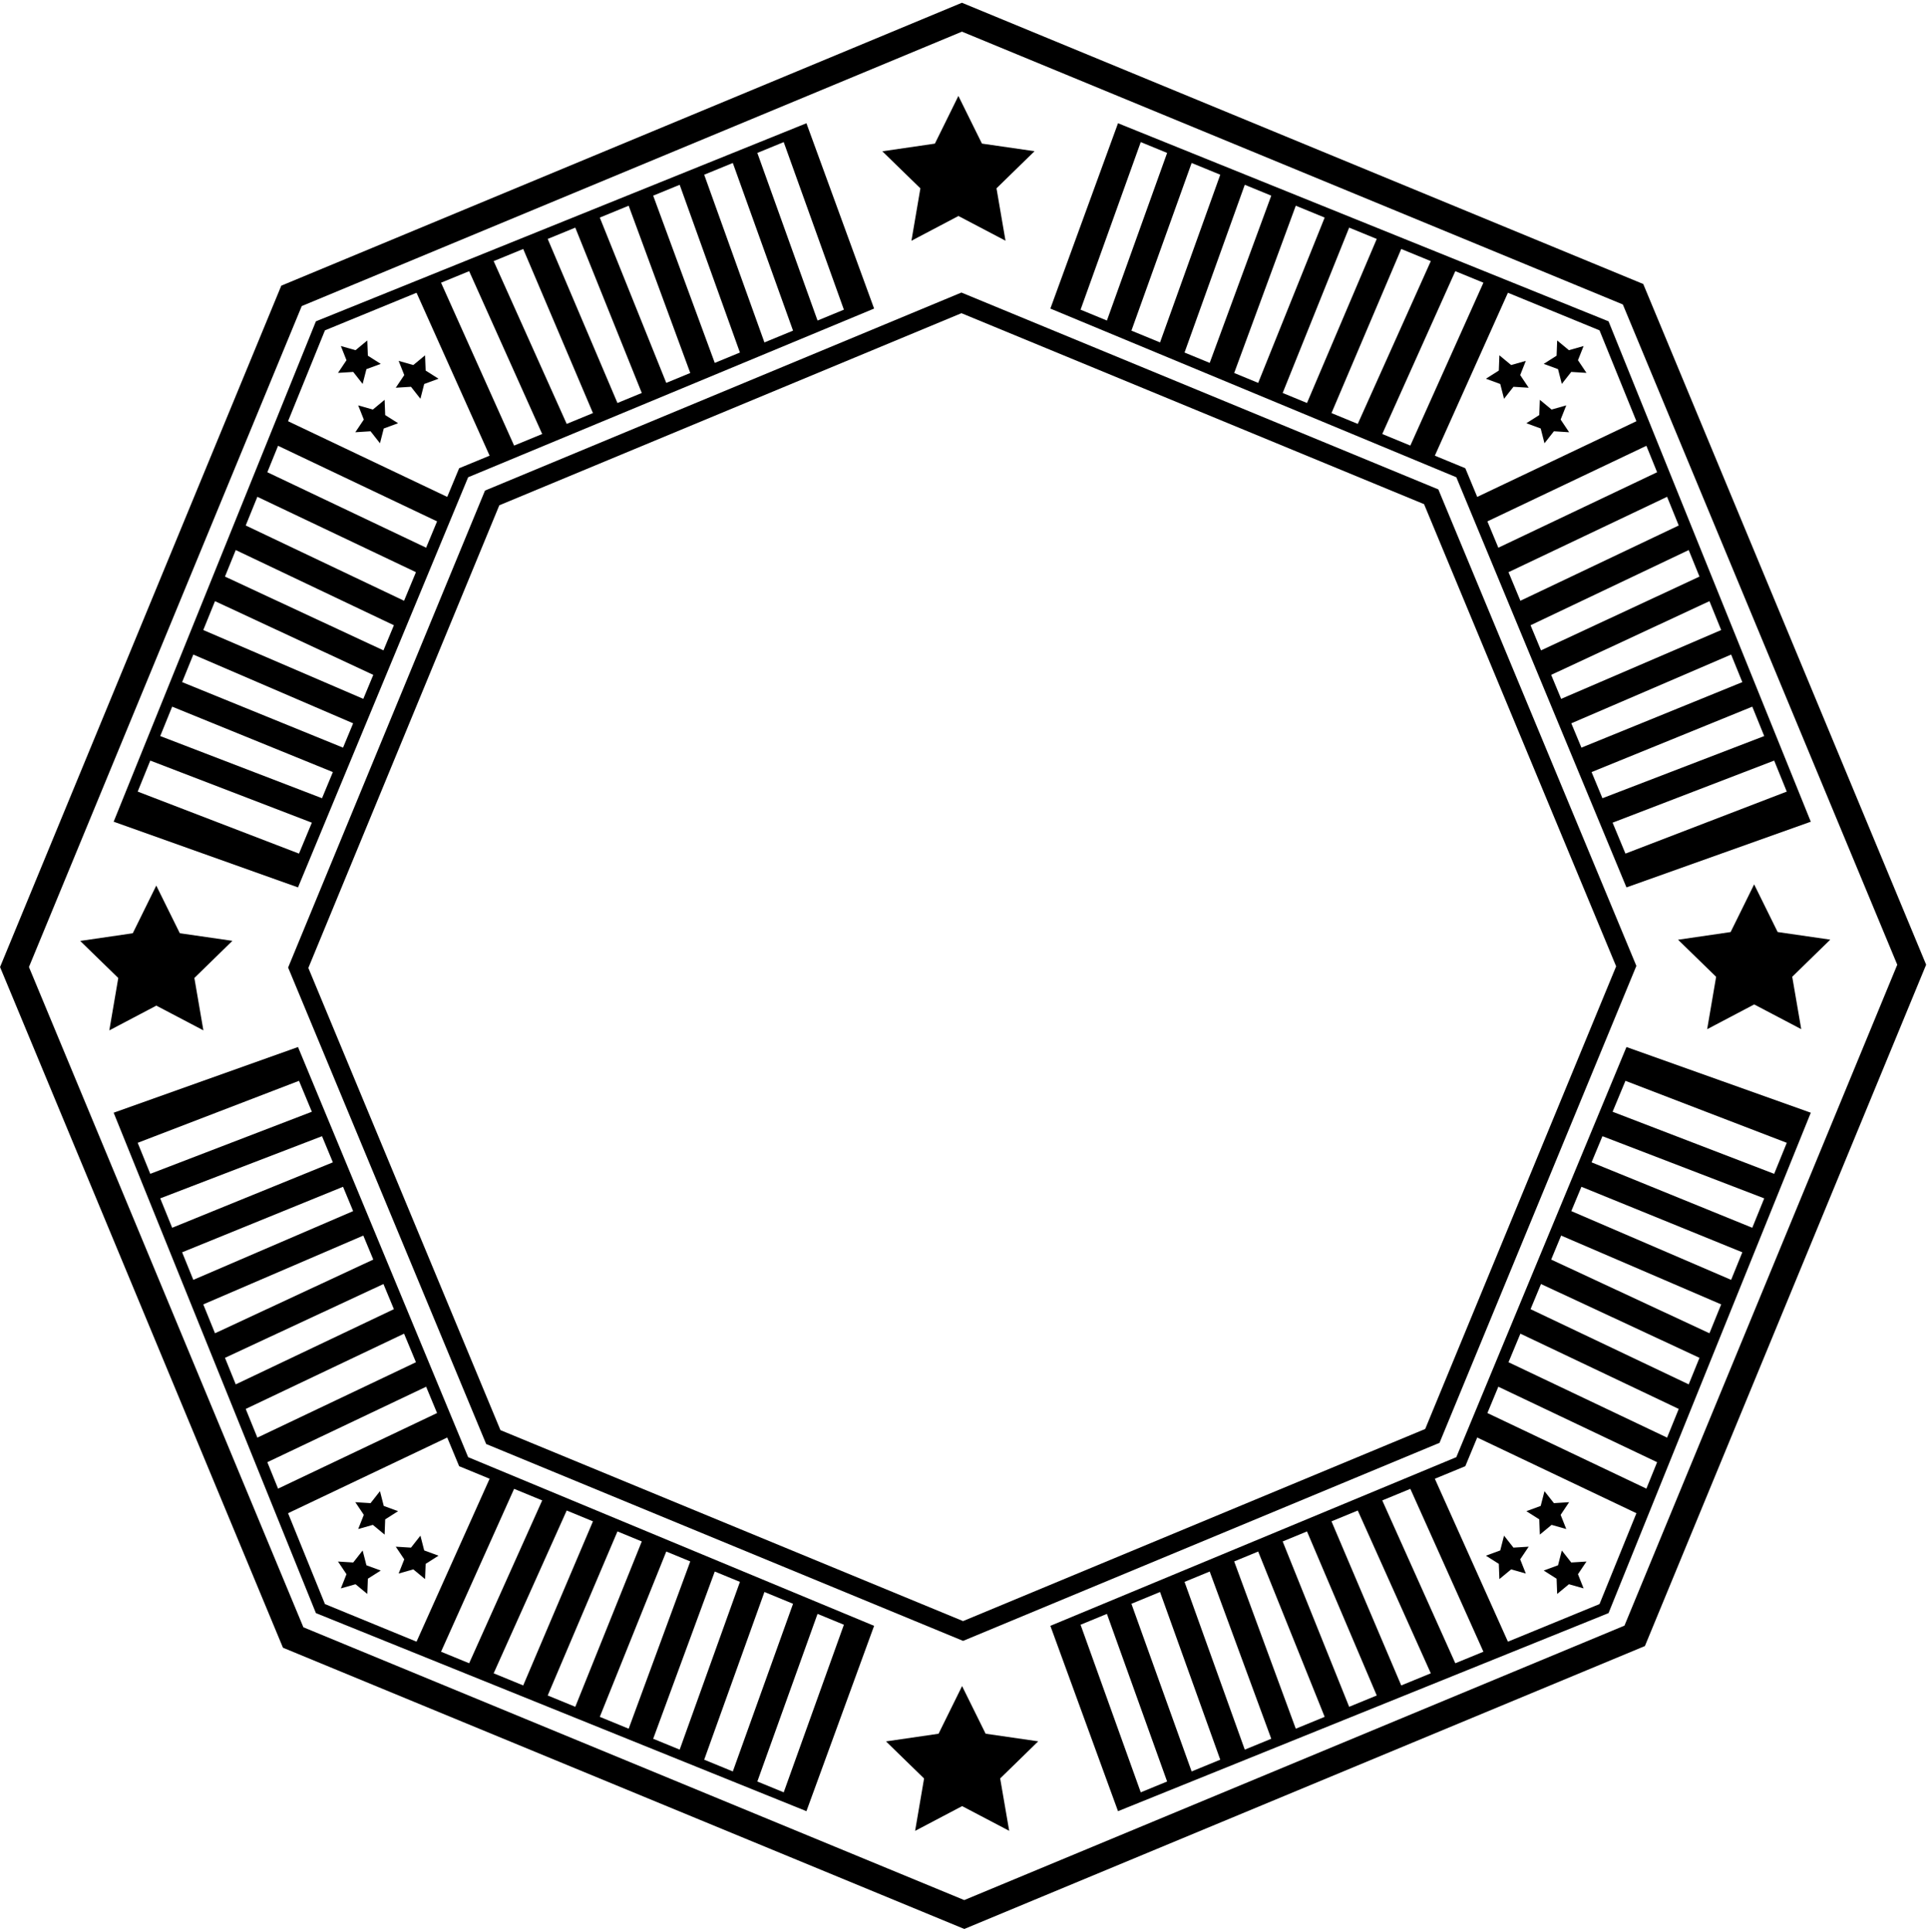 <?xml version="1.0" encoding="UTF-8"?>
<svg xmlns="http://www.w3.org/2000/svg" xmlns:xlink="http://www.w3.org/1999/xlink" width="537pt" height="538pt" viewBox="0 0 537 538" version="1.1">
<g id="surface1">
<path style=" stroke:none;fill-rule:nonzero;fill:rgb(0%,0%,0%);fill-opacity:1;" d="M 457.688 79.098 L 267.922 0.77 L 78.348 79.562 L 0.016 269.328 L 78.816 458.902 L 268.582 537.23 L 458.152 458.434 L 536.484 268.672 Z M 452.457 452.75 L 268.57 529.184 L 84.5 453.207 L 8.062 269.32 L 84.047 85.242 L 267.93 8.816 L 452.004 84.793 L 528.438 268.684 L 452.457 452.75 "/>
<path style=" stroke:none;fill-rule:nonzero;fill:rgb(0%,0%,0%);fill-opacity:1;" d="M 267.781 81.477 L 135.082 136.629 L 80.25 269.469 L 135.41 402.168 L 268.246 456.996 L 400.945 401.84 L 455.773 269.008 L 400.617 136.305 Z M 396.957 397.98 L 268.238 451.484 L 139.387 398.301 L 85.883 269.578 L 139.07 140.727 L 267.789 87.227 L 396.641 140.41 L 450.141 269.133 L 396.957 397.98 "/>
<path style=" stroke:none;fill-rule:nonzero;fill:rgb(0%,0%,0%);fill-opacity:1;" d="M 43.543 280.074 L 56.648 286.957 L 54.137 272.367 L 64.73 262.031 L 50.082 259.91 L 43.527 246.641 L 36.98 259.918 L 22.336 262.055 L 32.941 272.379 L 30.445 286.969 L 43.543 280.074 "/>
<path style=" stroke:none;fill-rule:nonzero;fill:rgb(0%,0%,0%);fill-opacity:1;" d="M 274.52 482.852 L 267.965 469.582 L 261.418 482.859 L 246.773 484.992 L 257.379 495.32 L 254.883 509.91 L 267.98 503.016 L 281.086 509.895 L 278.574 495.309 L 289.168 484.973 L 274.52 482.852 "/>
<path style=" stroke:none;fill-rule:nonzero;fill:rgb(0%,0%,0%);fill-opacity:1;" d="M 253.859 67.051 L 266.953 60.156 L 280.059 67.039 L 277.551 52.449 L 288.145 42.113 L 273.496 39.992 L 266.938 26.723 L 260.395 40 L 245.75 42.137 L 256.352 52.461 L 253.859 67.051 "/>
<path style=" stroke:none;fill-rule:nonzero;fill:rgb(0%,0%,0%);fill-opacity:1;" d="M 495.129 259.578 L 488.574 246.309 L 482.027 259.586 L 467.383 261.723 L 477.988 272.047 L 475.492 286.637 L 488.59 279.742 L 501.695 286.625 L 499.184 272.035 L 509.777 261.699 L 495.129 259.578 "/>
<path style=" stroke:none;fill-rule:nonzero;fill:rgb(0%,0%,0%);fill-opacity:1;" d="M 130.391 132.918 L 243.461 85.941 L 224.613 34.324 L 87.988 89.492 L 31.656 228.852 L 83.004 247.148 Z M 218.285 39.574 L 235.047 86.246 L 227.707 89.273 L 210.938 42.59 Z M 204.109 45.391 L 220.883 92.086 L 212.914 95.367 L 196.137 48.66 Z M 189.309 51.465 L 206.09 98.184 L 199.082 101.07 L 181.93 54.492 Z M 175.102 57.293 L 192.258 103.879 L 185.574 106.637 L 167.059 60.594 Z M 160.234 63.395 L 178.754 109.445 L 171.977 112.238 L 152.551 66.547 Z M 145.73 69.344 L 165.156 115.047 L 157.84 118.062 L 137.496 72.723 Z M 130.672 75.523 L 151.016 120.875 L 143.191 124.098 L 122.844 78.734 Z M 90.508 92.004 L 116.016 81.535 L 136.371 126.91 L 127.883 130.406 L 124.566 138.391 L 80.23 117.312 Z M 77.449 124.156 L 121.734 145.207 L 118.688 152.539 L 74.461 131.52 Z M 71.684 138.363 L 115.852 159.355 L 112.543 167.316 L 68.438 146.352 Z M 65.66 153.195 L 109.711 174.137 L 106.801 181.137 L 62.66 160.586 Z M 59.883 167.426 L 103.969 187.953 L 101.191 194.637 L 56.617 175.469 Z M 53.844 182.301 L 98.359 201.449 L 95.547 208.223 L 50.727 189.977 Z M 47.953 196.809 L 92.715 215.031 L 89.691 222.312 L 44.629 204.996 Z M 41.855 211.828 L 86.859 229.121 L 83.281 237.734 L 38.348 220.465 L 41.855 211.828 "/>
<path style=" stroke:none;fill-rule:nonzero;fill:rgb(0%,0%,0%);fill-opacity:1;" d="M 102.059 102.809 L 106.051 101.344 L 102.461 99.066 L 102.301 94.82 L 99.027 97.531 L 94.938 96.371 L 96.504 100.324 L 94.141 103.852 L 98.379 103.586 L 101.004 106.926 L 102.059 102.809 "/>
<path style=" stroke:none;fill-rule:nonzero;fill:rgb(0%,0%,0%);fill-opacity:1;" d="M 107.125 111.352 L 103.852 114.062 L 99.766 112.902 L 101.332 116.852 L 98.965 120.383 L 103.207 120.113 L 105.832 123.453 L 106.887 119.34 L 110.875 117.871 L 107.285 115.598 L 107.125 111.352 "/>
<path style=" stroke:none;fill-rule:nonzero;fill:rgb(0%,0%,0%);fill-opacity:1;" d="M 118.391 98.957 L 115.117 101.668 L 111.031 100.508 L 112.598 104.461 L 110.23 107.988 L 114.473 107.723 L 117.098 111.062 L 118.152 106.945 L 122.141 105.48 L 118.555 103.203 L 118.391 98.957 "/>
<path style=" stroke:none;fill-rule:nonzero;fill:rgb(0%,0%,0%);fill-opacity:1;" d="M 453.012 247.148 L 504.355 228.852 L 448.023 89.492 L 311.398 34.324 L 292.555 85.941 L 405.625 132.918 Z M 497.664 220.465 L 452.73 237.734 L 449.152 229.121 L 494.156 211.828 Z M 491.383 204.996 L 446.32 222.312 L 443.297 215.031 L 488.059 196.809 Z M 485.285 189.977 L 440.469 208.223 L 437.652 201.449 L 482.168 182.301 Z M 479.395 175.469 L 434.82 194.637 L 432.043 187.953 L 476.129 167.426 Z M 473.352 160.586 L 429.211 181.137 L 426.301 174.137 L 470.352 153.195 Z M 467.574 146.352 L 423.469 167.316 L 420.16 159.355 L 464.328 138.363 Z M 461.551 131.52 L 417.328 152.539 L 414.281 145.207 L 458.562 124.156 Z M 300.965 86.246 L 317.73 39.574 L 325.074 42.59 L 308.305 89.273 Z M 315.129 92.086 L 331.902 45.391 L 339.875 48.66 L 323.102 95.367 Z M 329.926 98.184 L 346.703 51.465 L 354.082 54.492 L 336.934 101.07 Z M 343.754 103.879 L 360.91 57.293 L 368.957 60.594 L 350.438 106.637 Z M 357.258 109.445 L 375.777 63.395 L 383.461 66.547 L 364.035 112.238 Z M 370.855 115.047 L 390.281 69.344 L 398.516 72.723 L 378.176 118.062 Z M 384.996 120.875 L 405.34 75.523 L 413.172 78.734 L 392.82 124.098 Z M 419.996 81.535 L 445.508 92.004 L 455.785 117.312 L 411.445 138.391 L 408.129 130.406 L 399.641 126.91 L 419.996 81.535 "/>
<path style=" stroke:none;fill-rule:nonzero;fill:rgb(0%,0%,0%);fill-opacity:1;" d="M 435.008 106.926 L 437.633 103.586 L 441.875 103.852 L 439.508 100.324 L 441.074 96.371 L 436.984 97.531 L 433.715 94.82 L 433.551 99.066 L 429.965 101.344 L 433.953 102.809 L 435.008 106.926 "/>
<path style=" stroke:none;fill-rule:nonzero;fill:rgb(0%,0%,0%);fill-opacity:1;" d="M 429.125 119.34 L 430.18 123.453 L 432.809 120.113 L 437.047 120.383 L 434.68 116.852 L 436.246 112.902 L 432.16 114.062 L 428.887 111.352 L 428.727 115.598 L 425.137 117.871 L 429.125 119.34 "/>
<path style=" stroke:none;fill-rule:nonzero;fill:rgb(0%,0%,0%);fill-opacity:1;" d="M 418.914 111.062 L 421.539 107.723 L 425.781 107.988 L 423.414 104.461 L 424.98 100.508 L 420.895 101.668 L 417.621 98.957 L 417.461 103.203 L 413.871 105.48 L 417.859 106.945 L 418.914 111.062 "/>
<path style=" stroke:none;fill-rule:nonzero;fill:rgb(0%,0%,0%);fill-opacity:1;" d="M 83.004 291.602 L 31.656 309.898 L 87.988 449.258 L 224.613 504.426 L 243.461 452.805 L 130.391 405.828 Z M 38.348 318.281 L 83.281 301.016 L 86.859 309.629 L 41.855 326.922 Z M 44.629 333.754 L 89.691 316.438 L 92.715 323.719 L 47.953 341.941 Z M 50.727 348.773 L 95.547 330.527 L 98.359 337.301 L 53.844 356.449 Z M 56.617 363.281 L 101.191 344.113 L 103.969 350.797 L 59.883 371.324 Z M 62.66 378.164 L 106.801 357.609 L 109.711 364.613 L 65.66 385.555 Z M 68.438 392.398 L 112.543 371.434 L 115.852 379.391 L 71.684 400.387 Z M 74.461 407.23 L 118.688 386.211 L 121.734 393.543 L 77.449 414.594 Z M 235.047 452.5 L 218.285 499.176 L 210.938 496.16 L 227.707 449.477 Z M 220.883 446.664 L 204.109 493.359 L 196.137 490.086 L 212.914 443.379 Z M 206.09 440.566 L 189.309 487.285 L 181.93 484.258 L 199.082 437.68 Z M 192.258 434.867 L 175.102 481.457 L 167.059 478.156 L 185.574 432.113 Z M 178.754 429.305 L 160.234 475.355 L 152.551 472.203 L 171.977 426.512 Z M 165.156 423.703 L 145.73 469.406 L 137.496 466.027 L 157.84 420.688 Z M 151.016 417.875 L 130.672 463.227 L 122.844 460.016 L 143.191 414.652 Z M 116.016 457.215 L 90.508 446.746 L 80.23 421.438 L 124.566 400.359 L 127.883 408.344 L 136.371 411.84 L 116.016 457.215 "/>
<path style=" stroke:none;fill-rule:nonzero;fill:rgb(0%,0%,0%);fill-opacity:1;" d="M 101.004 431.824 L 98.379 435.164 L 94.141 434.898 L 96.504 438.426 L 94.938 442.379 L 99.027 441.219 L 102.301 443.926 L 102.461 439.68 L 106.051 437.406 L 102.059 435.941 L 101.004 431.824 "/>
<path style=" stroke:none;fill-rule:nonzero;fill:rgb(0%,0%,0%);fill-opacity:1;" d="M 106.887 419.41 L 105.832 415.297 L 103.207 418.637 L 98.965 418.367 L 101.332 421.898 L 99.766 425.848 L 103.852 424.688 L 107.125 427.398 L 107.285 423.152 L 110.875 420.875 L 106.887 419.41 "/>
<path style=" stroke:none;fill-rule:nonzero;fill:rgb(0%,0%,0%);fill-opacity:1;" d="M 117.098 427.688 L 114.473 431.027 L 110.23 430.762 L 112.598 434.289 L 111.031 438.242 L 115.117 437.082 L 118.391 439.789 L 118.555 435.547 L 122.141 433.27 L 118.152 431.805 L 117.098 427.688 "/>
<path style=" stroke:none;fill-rule:nonzero;fill:rgb(0%,0%,0%);fill-opacity:1;" d="M 405.625 405.828 L 292.555 452.805 L 311.398 504.426 L 448.023 449.258 L 504.355 309.898 L 453.012 291.602 Z M 317.73 499.176 L 300.965 452.5 L 308.305 449.477 L 325.074 496.16 Z M 331.902 493.359 L 315.129 446.664 L 323.102 443.379 L 339.875 490.086 Z M 346.703 487.285 L 329.926 440.566 L 336.934 437.68 L 354.082 484.258 Z M 360.91 481.457 L 343.754 434.867 L 350.438 432.113 L 368.957 478.156 Z M 375.777 475.355 L 357.258 429.305 L 364.035 426.512 L 383.461 472.203 Z M 390.281 469.406 L 370.855 423.703 L 378.176 420.688 L 398.516 466.027 Z M 405.34 463.227 L 384.996 417.875 L 392.82 414.652 L 413.172 460.016 Z M 445.508 446.746 L 419.996 457.215 L 399.641 411.84 L 408.129 408.344 L 411.445 400.359 L 455.785 421.438 Z M 458.562 414.594 L 414.281 393.543 L 417.328 386.211 L 461.551 407.23 Z M 464.328 400.387 L 420.16 379.391 L 423.469 371.434 L 467.574 392.398 Z M 470.352 385.555 L 426.301 364.613 L 429.211 357.609 L 473.352 378.164 Z M 476.129 371.324 L 432.043 350.797 L 434.82 344.113 L 479.395 363.281 Z M 482.168 356.449 L 437.652 337.301 L 440.469 330.527 L 485.285 348.773 Z M 488.059 341.941 L 443.297 323.719 L 446.32 316.438 L 491.383 333.754 Z M 494.156 326.922 L 449.152 309.629 L 452.73 301.016 L 497.664 318.281 L 494.156 326.922 "/>
<path style=" stroke:none;fill-rule:nonzero;fill:rgb(0%,0%,0%);fill-opacity:1;" d="M 433.953 435.941 L 429.965 437.406 L 433.551 439.68 L 433.715 443.926 L 436.984 441.219 L 441.074 442.379 L 439.508 438.426 L 441.875 434.898 L 437.633 435.164 L 435.008 431.824 L 433.953 435.941 "/>
<path style=" stroke:none;fill-rule:nonzero;fill:rgb(0%,0%,0%);fill-opacity:1;" d="M 428.887 427.398 L 432.16 424.688 L 436.246 425.848 L 434.68 421.898 L 437.047 418.367 L 432.809 418.637 L 430.18 415.297 L 429.125 419.41 L 425.137 420.875 L 428.727 423.152 L 428.887 427.398 "/>
<path style=" stroke:none;fill-rule:nonzero;fill:rgb(0%,0%,0%);fill-opacity:1;" d="M 417.621 439.789 L 420.895 437.082 L 424.98 438.242 L 423.414 434.289 L 425.781 430.762 L 421.539 431.027 L 418.914 427.688 L 417.859 431.805 L 413.871 433.27 L 417.461 435.547 L 417.621 439.789 "/>
</g>
</svg>
